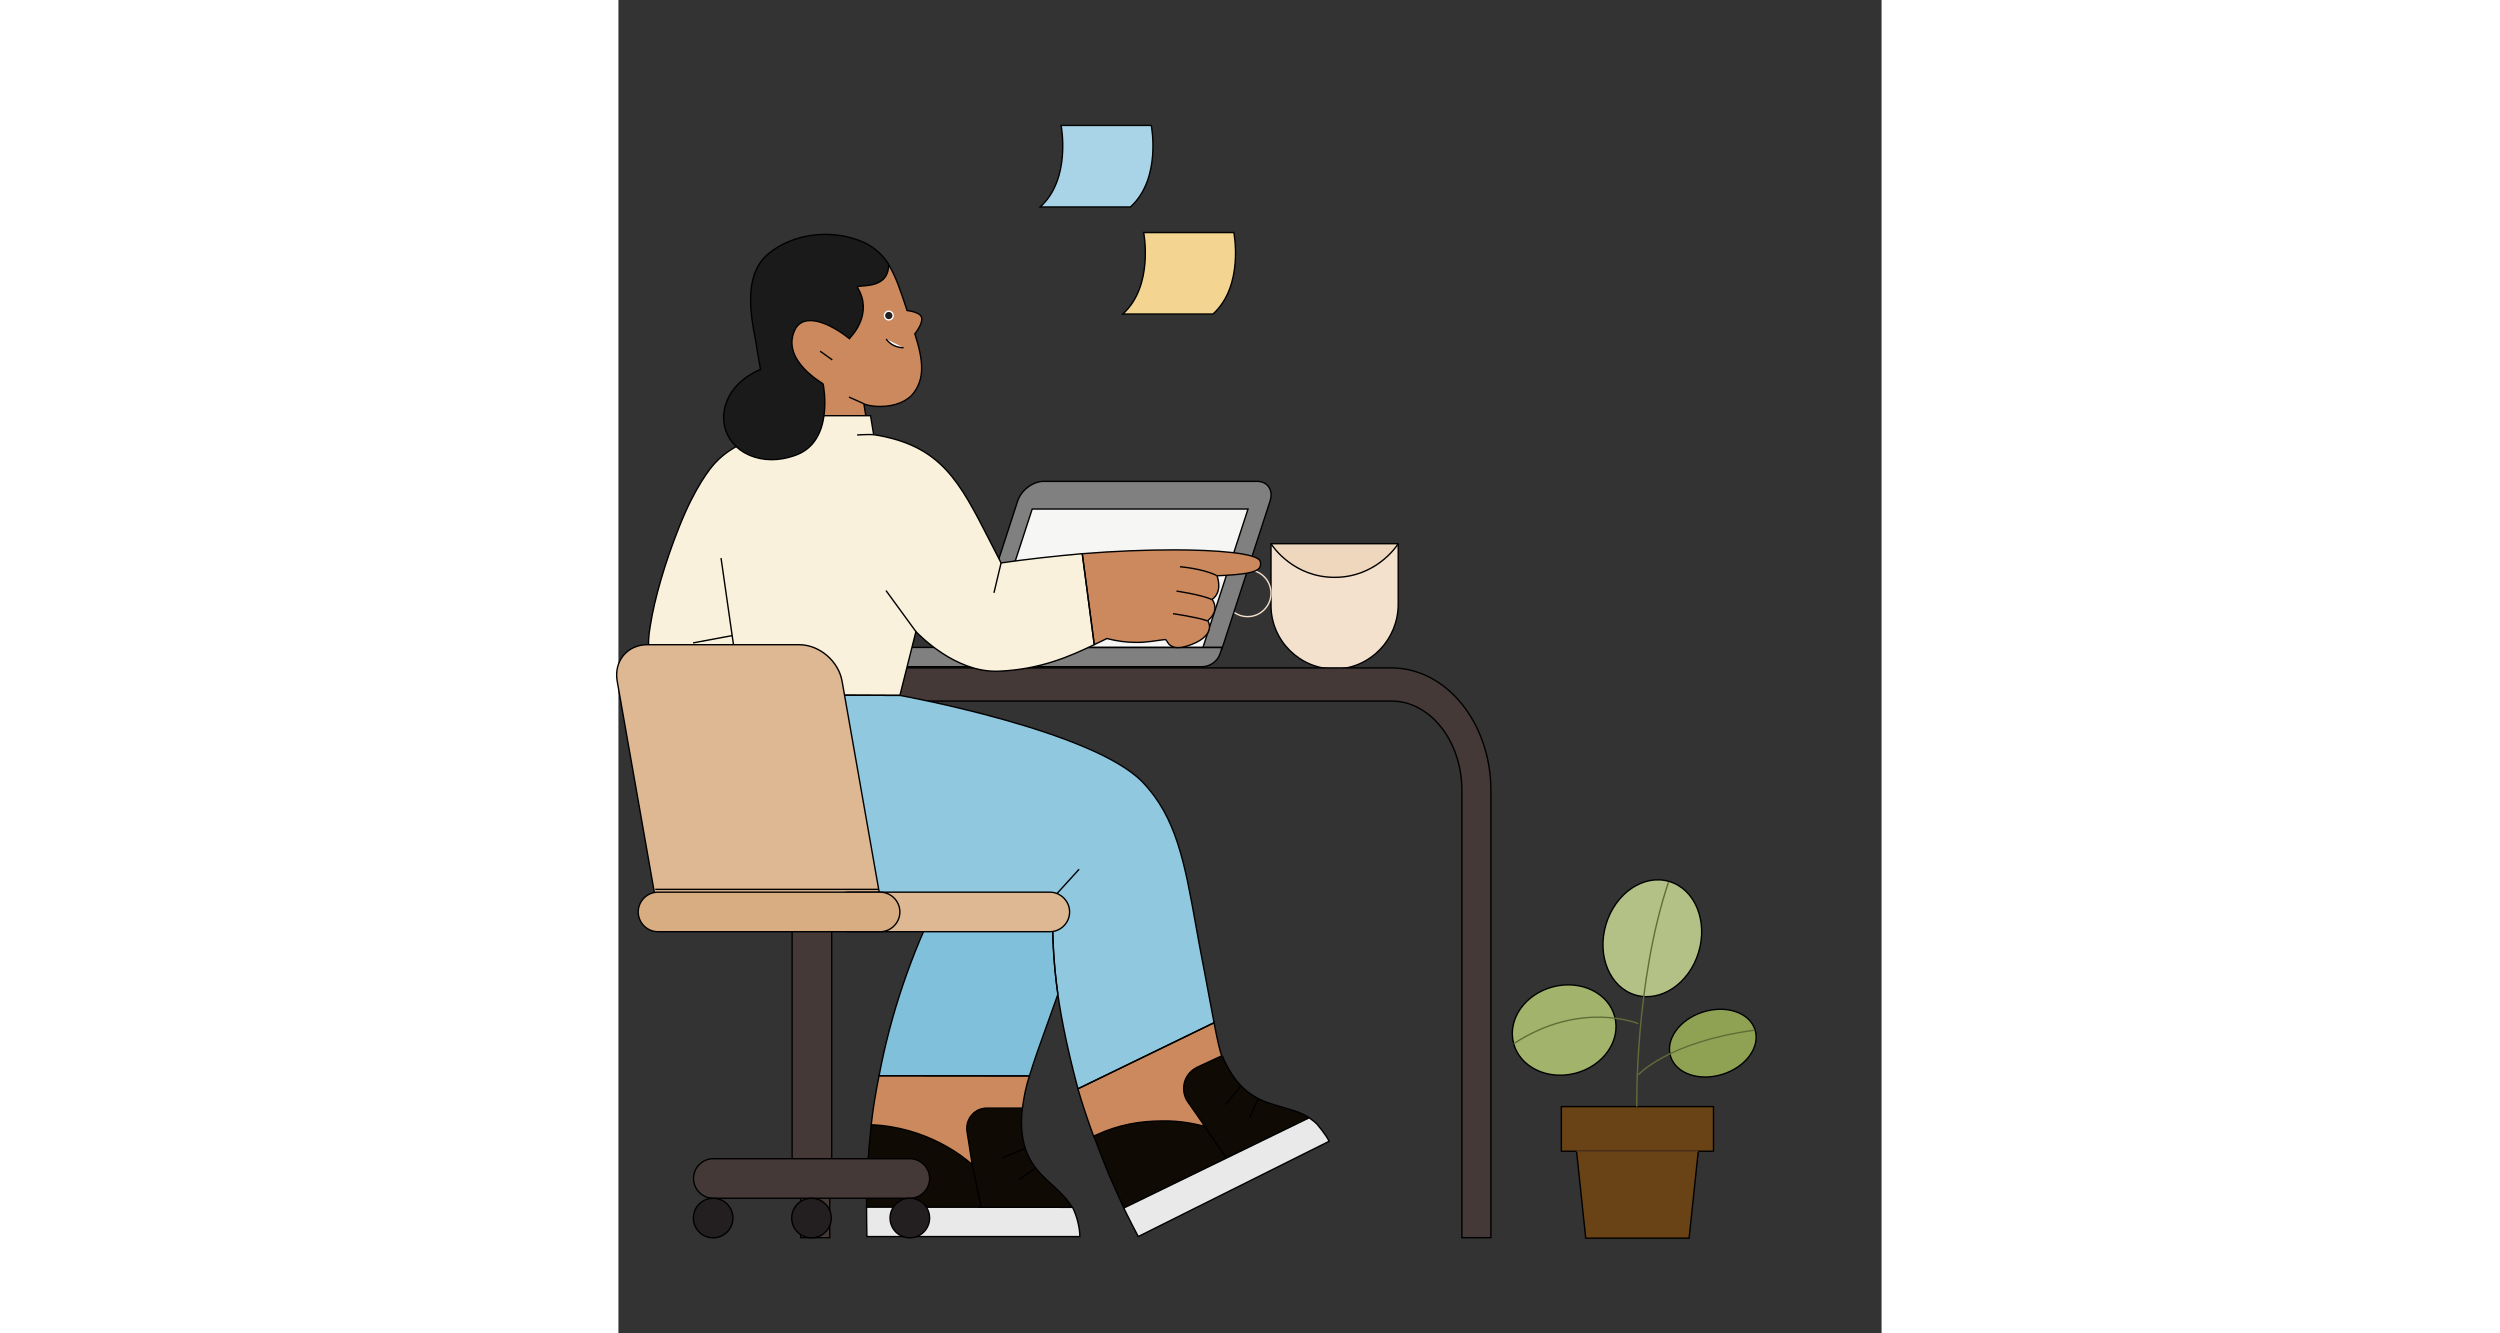  <svg
        xmlns="http://www.w3.org/2000/svg"
        width="100%"
        height="30em"
        version="1.1"
        viewBox="340 150 900 950"
      >
        <rect x="340" y="150" width="900" height="950" fill="#333333" stroke="none"/>
        {/* NOTES */}
        <g>
          {/* NOTE #bottom */}
          <path
            d="M699.35 373.77H763.61C785.95 353.64 778.5 315.68 778.5 315.68H714.24C714.24 315.68 721.69 353.64 699.35 373.77Z"
            fill="#F3D591"
            opacity="1"
            strokeWidth="4"
            stroke="#00000000"
          ></path>
          {/* NOTE #up */}
          <path
            d="M640.52 297.48H704.78C727.11 277.34 719.67 239.38 719.67 239.38H655.41C655.41 239.38 662.86 277.34 640.52 297.48Z"
            fill="#a9d4e7"
            opacity="1"
            strokeWidth="4"
            stroke="#00000000"
          ></path>
        </g>
        {/* TEA CUP*/}
        <g>
          <path
            d="M851.22 626.67C825.76 627.2 804.96 606.54 804.96 581.35V537.5C804.96 537.37 804.96 537.37 805.1 537.37H895.47C895.6 537.37 895.6 537.37 895.6 537.5V580.55C895.6 605.34 876.01 626.14 851.22 626.67Z"
            fill="#f3e1ce"
            opacity="1"
            strokeWidth="4"
            stroke="#00000000"
          ></path>
          {/* TEA CUP INTERIOR */}
          <path
            d="M850.28 561.36C821.36 561.36 806.56 539.9 805.1 537.63 805.1 537.5 805.1 537.37 805.23 537.37H895.34C895.47 537.37 895.47 537.5 895.47 537.63 894 539.9 879.21 561.36 850.28 561.36Z"
            fill="#EFD7BD"
            opacity="1"
            strokeWidth="4"
            stroke="#00000000"
          ></path>
          <path
            d="M788.3 589.35C797.5 589.35 804.96 581.89 804.96 572.69 804.96 563.49 797.5 556.03 788.3 556.03 779.11 556.03 771.64 563.49 771.64 572.69 771.64 581.89 779.11 589.35 788.3 589.35Z"
            stroke="#f3e1ce"
            strokeWidth="4"
            strokeLinecap="round"
            strokeLinejoin="round"
            opacity="1"
            fill="none"
          ></path>
        </g>
        <g>
          {/* DESK */}
          <path
            d="M961.64 1031.84H940.98V713.21C940.98 678.09 918.42 649.48 890.73 649.48H540.82C513.13 649.48 490.57 678.09 490.57 713.21V1031.84H469.91V713.21C469.91 665.06 501.73 625.88 540.82 625.88H890.73C929.82 625.88 961.64 665.06 961.64 713.21V1031.84Z"
            fill="#443936"
            opacity="1"
            strokeWidth="4"
            stroke="#00000000"
          ></path>
        </g>
        <g>
          {/* POT */}
          <path
            d="M1102.87 1032.2H1029.2L1020.83 952.63H1111.24L1102.87 1032.2Z"
            fill="#694316"
            opacity="1"
            strokeWidth="4"
            stroke="#00000000"
          ></path>
          <path
            d="M1102.87 1032.2H1074.05L1095.2 952.63H1111.24L1102.87 1032.2Z"
            fill="#69431600"
            opacity="0"
            stroke="#00000000"
            strokeWidth="4"
          ></path>
          <path
            d="M1120.23 938.44H1011.84V970.25H1120.23V938.44Z"
            fill="#694316"
            opacity="1"
            strokeWidth="4"
            stroke="#00000000"
          ></path>
          {/* RIGHT LEAF */}
          <path
            d="M1126.81 915.41C1143.41 910.13 1153.72 895.93 1149.82 883.68 1145.93 871.44 1129.32 865.79 1112.72 871.07 1096.11 876.35 1085.81 890.55 1089.69 902.79 1093.59 915.04 1110.21 920.68 1126.81 915.41Z"
            fill="#8FA253"
            opacity="1"
            strokeWidth="4"
            stroke="#00000000"
          ></path>
          {/* LEFT LEAF */}
          <path
            d="M1021.9 914.67C1041.82 909.46 1054.36 891.46 1049.91 874.46 1045.47 857.46 1025.71 847.91 1005.8 853.13 985.88 858.34 973.34 876.34 977.79 893.34 982.24 910.33 1001.99 919.89 1021.9 914.67Z"
            fill="#A2B36B"
            opacity="1"
            strokeWidth="4"
            stroke="#00000000"
          ></path>
          {/* MIDDLE LEAF */}
          <path
            d="M1109.65 828.42C1116.36 806.1 1107.03 783.56 1088.8 778.08 1070.58 772.6 1050.37 786.25 1043.66 808.58 1036.95 830.9 1046.28 853.44 1064.5 858.93 1082.72 864.41 1102.94 850.75 1109.65 828.42Z"
            fill="#B3C186"
            opacity="1"
            strokeWidth="4"
            stroke="#00000000"
          ></path>
          <path
            d="M1088.15 778.6C1064.09 850.59 1065.59 938.44 1065.59 938.44"
            stroke="#606D37"
            strokeWidth="4"
            strokeLinecap="round"
            strokeLinejoin="round"
            opacity="1"
            fill="none"
          ></path>
          <path
            d="M1149.48 884C1087.53 892.37 1066.65 915.81 1066.65 915.81"
            stroke="#606D37"
            strokeWidth="4"
            strokeLinecap="round"
            strokeLinejoin="round"
            opacity="1"
            fill="none"
          ></path>
          <path
            d="M1109.39 970.25H1022.68"
            stroke="#5E3D1D"
            strokeWidth="4"
            strokeLinecap="round"
            strokeLinejoin="round"
            opacity="1"
            fill="none"
          ></path>
          <path
            d="M977.83 893.69C1025.59 862.32 1066.65 879.33 1066.65 879.33"
            stroke="#606D37"
            strokeWidth="4"
            strokeLinecap="round"
            strokeLinejoin="round"
            opacity="1"
            fill="none"
          ></path>
        </g>
        <g>
          {/* COMPUTER TOP */}
          <path
            d="M769.88 612.71L804.28 507.06C805.51 503.11 805.22 499.54 803.25 496.81 801.46 494.27 798.46 492.96 794.88 492.96H643.08C635.28 492.96 627.01 499.25 624.47 506.96L590.07 612.71 769.88 612.71Z"
            fill="grey"
            opacity="1"
            strokeWidth="4"
            stroke="#00000000"
          ></path>
          {/* COMPUTER SCREEN */}
          <path
            d="M756.35 611.67L788.59 512.7H634.81L602.57 611.67H756.35Z"
            fill="#F6F7F5"
            opacity="1"
            strokeWidth="4"
            stroke="#00000000"
          ></path>
          {/* COMPUTER BOTTOM */}
          <path
            d="M477.18 611.3L653.98 611.3H770.07L768.75 615.53C766.97 621.17 761.61 625.02 755.69 625.02H663.85 487.05C485.92 625.02 484.7 624.83 483.57 624.46 478.21 622.58 475.3 616.75 477.18 611.3Z"
            fill="grey"
            opacity="1"
            strokeWidth="4"
            stroke="#00000000"
          ></path>
          <path
            d="M755.69 625.02C767.81 625.12 770.35 611.39 770.35 611.39L653.98 611.3C653.61 612.33 653.42 613.46 653.42 614.49 653.42 620.23 658.03 624.93 663.85 625.02H755.69Z"
            fill="#5cb03600"
            opacity="0"
            stroke="#00000000"
            strokeWidth="4"
          ></path>
          <path
            d="M770.35 611.3L590.44 611.3"
            stroke="#00000000"
            strokeWidth="4"
            strokeLinecap="round"
            strokeLinejoin="round"
            opacity="1"
            fill="none"
          ></path>
        </g>
        <g>
          {/* SKIN */}
          <path
            d="M738.61 611.4C736.26 611.53 734.03 610.66 732.29 609.05 730.93 607.32 730.19 605.21 729.12 605.72 723.5 606.33 715.95 607.94 708.39 607.69 701.58 607.69 694.77 606.7 688.08 604.96 687.46 605.33 684.24 606.82 679.04 609.3L677.05 608.56 668.14 545.51 670.49 544.52C693.28 542.66 715.82 541.79 736.13 541.79 764.87 541.79 796.08 544.02 797.32 550.09 797.82 551.7 797.57 553.44 796.58 554.8 794.1 557.9 786.17 559.38 766.48 560.25 767.22 562.11 770.32 571.77 763.01 577.09 764.5 579.08 765.12 581.43 764.99 583.78 764.75 586.76 763.01 589.6 759.92 592.33 761.28 594.44 761.53 596.91 760.66 599.27 759.54 602.49 755.83 607.07 744.8 610.41 742.7 611.03 740.72 611.4 738.61 611.4Z"
            fill="#cb895d"
            opacity="1"
            strokeWidth="4"
            stroke="#00000000"
          ></path>
          <path
            d="M523.22 958.21L520.25 951.65 520.12 951.4C521.36 939.88 523.34 928.24 525.7 916.47L531.02 900.62 627.88 902.47 632.84 916.59C630.36 924.15 628.87 931.7 627.88 939.51L600.01 994.5 523.22 958.21Z"
            fill="#cb895d"
            opacity="1"
            strokeWidth="4"
            stroke="#00000000"
          ></path>
          {/* LEFT SHOE - SOLE */}
          <path
            d="M517.04 1031.04V1030.79C516.92 1023.73 516.79 1016.92 516.79 1010.11L520.63 1005.65 661.96 1009.49 663.07 1009.98C663.32 1010.11 663.57 1010.23 663.69 1010.48 666.79 1016.55 668.77 1025.34 668.77 1030.79V1031.04H517.04Z"
            fill="#E9E9E9"
            opacity="1"
            strokeWidth="4"
            stroke="#00000000"
          ></path>
          {/* LEFT SHOE */}
          <path
            d="M516.79 1010.11V1009.86C516.79 1001.56 517.16 993.51 517.41 985.71 517.54 982.49 517.78 979.27 517.91 976.29 518.4 967.75 520.14 951.4 520.14 951.4H520.38C559.9 953.13 585.91 974.31 591.48 979.27 591.73 979.39 591.97 979.27 591.97 979.02L588.38 956.23C587.76 952.02 588.88 947.68 591.73 944.46 594.45 941.24 598.42 939.51 602.63 939.51H627.52C627.65 939.51 627.77 939.63 627.77 939.88 627.65 940.62 627.52 942.23 627.52 942.6 627.4 944.96 627.15 947.06 627.15 949.17 627.27 974.44 638.42 984.59 649.32 994.5 653.66 998.34 657.37 1002.3 658.61 1003.67 658.86 1003.91 659.11 1004.29 659.35 1004.53L663.07 1009.74C663.19 1009.98 663.07 1010.23 662.82 1010.23L516.79 1010.11Z"
            fill="#100A04"
            opacity="1"
            strokeWidth="4"
            stroke="#00000000"
          ></path>
          {/* PANTS - LEFT */}
          <path
            d="M525.71 916.47C534.01 872.5 548.5 830.02 568.44 790.01L520.26 750.99C488.06 750.99 453.13 780.35 438.51 762.02 426.13 746.53 422.04 725.73 426.99 703.68 434.3 671.97 446.07 651.66 446.19 651.41L446.32 651.29 484.09 655.5C485.46 655.62 621.95 671.35 663.57 720.9 691.19 753.59 666.04 822.96 645.85 878.82 640.9 892.56 636.19 905.57 632.85 916.59L525.71 916.47Z"
            fill="#80C0DB"
            opacity="1"
            strokeWidth="4"
            stroke="#00000000"
          ></path>
          <path
            d="M602.5 848.72C580.33 831.87 550.73 831.25 550.48 831.25H550.11L550.23 830.76C555.68 816.76 561.75 803.01 568.44 789.76H510.1C477.9 789.76 453.13 780.1 438.51 761.77 426.13 746.29 422.04 725.48 426.99 703.43 434.3 671.72 446.07 651.41 446.19 651.16L446.32 651.04 484.09 655.25C485.46 655.37 621.95 671.1 663.57 720.65 691.19 753.35 666.04 822.71 645.85 878.57 644 883.77 642.14 888.85 640.4 893.68L640.16 894.3C640.28 894.3 618.23 860.86 602.5 848.72Z"
            fill="#5cb03600"
            opacity="0"
            stroke="#00000000"
            strokeWidth="4"
          ></path>
          <path
            d="M629.99 968.12L613.14 975.18"
            stroke="#00000000"
            strokeWidth="4"
            strokeLinecap="round"
            strokeLinejoin="round"
            opacity="1"
            fill="none"
          ></path>
          <path
            d="M637.17 981.87L625.65 990.54"
            stroke="#00000000"
            strokeWidth="4"
            strokeLinecap="round"
            strokeLinejoin="round"
            opacity="1"
            fill="none"
          ></path>
          <path
            d="M632.84 916.59L525.7 916.47"
            stroke="#00000000"
            strokeWidth="4"
            strokeLinecap="round"
            strokeLinejoin="round"
            opacity="1"
            fill="none"
          ></path>
          {/* SKIN */}
          <path
            d="M688.82 964.9L688.7 962.17C687.83 959.82 679.53 962.05 678.54 959.45 674.82 949.42 669.99 935.17 667.39 925.76L670.61 913.5 751.25 866.31 764.37 878.69C766.85 891.45 768.59 899.13 769.82 902.23L764.13 964.77 688.82 964.9Z"
            fill="#cb895d"
            opacity="1"
            strokeWidth="4"
            stroke="#00000000"
          ></path>
          {/* RIGHT SHOE */}
          <path
            d="M700.46 1011.1C700.22 1011.1 700.09 1010.97 700.09 1010.73 695.88 1001.68 688.32 984.47 687.33 981.62 684.24 974.06 679.28 961.18 678.79 959.57 678.79 959.45 678.79 959.32 678.91 959.32L680.65 958.58C696 951.52 711.11 948.67 728.08 948.67 737.62 948.55 746.91 949.79 756.08 952.14 756.7 952.26 757.19 951.65 756.82 951.03L745.67 935.05C740.47 927.49 742.33 917.09 749.88 911.89 750.63 911.39 751.37 910.9 752.11 910.52L769.45 902.47C769.82 902.35 770.2 902.47 770.44 902.72 770.69 903.09 770.81 903.59 770.94 903.96 771.56 905.45 772.3 906.93 773.04 908.29 784.44 930.84 799.05 934.92 813.17 938.89 819.99 940.87 826.43 942.6 832.25 946.44L832.37 947.06 708.64 1013.2 700.46 1011.1Z"
            fill="#100A04"
            opacity="1"
            strokeWidth="4"
            stroke="#00000000"
          ></path>
          <path
            d="M783.45 923.78L772.43 937.15"
            stroke="#00000000"
            strokeWidth="4"
            strokeLinecap="round"
            strokeLinejoin="round"
            opacity="1"
            fill="none"
          ></path>
          <path
            d="M795.83 932.94L789.77 946.07"
            stroke="#00000000"
            strokeWidth="4"
            strokeLinecap="round"
            strokeLinejoin="round"
            opacity="1"
            fill="none"
          ></path>
          {/* SKIN */}
          <path
            d="M447.54 446.55C443.95 428.84 451.75 406.91 450.14 397.25L445.07 389.82C442.09 374.34 442.22 353.53 458.94 338.29 469.59 328.88 469.71 332.47 485.57 332.47 493.87 332.47 497.21 329.62 505.01 332.6 514.8 336.31 527.68 330.74 532.39 338.42 537.46 346.47 540.93 356.87 545.02 369.26L545.64 371.24C551.83 372.11 555.42 373.84 556.04 376.2 557.03 380.41 551.96 386.85 551.21 387.84 557.9 408.65 557.65 420.04 550.47 429.83 546.01 435.9 537.09 439.61 526.44 439.61 522.48 439.61 518.64 439.12 514.92 437.88L516.66 448.78 447.29 447.04 447.54 446.55Z"
            fill="#cb895d"
            opacity="1"
            strokeWidth="4"
            stroke="#00000000"
          ></path>
          <path
            d="M501.06 436.14C500.69 435.4 500.69 434.53 501.19 433.79 501.81 432.67 503.17 432.3 504.28 432.92L515.06 437.75 516.42 446.18 505.64 451.01 501.06 436.14Z"
            fill="#cb895d00"
            opacity="0"
            stroke="#00000000"
            strokeWidth="4"
          ></path>
          {/* TOP */}
          <path
            d="M410.01 683.99C409.39 683.74 352.17 652.4 362.7 595.92 365.67 576.72 373.1 551.08 383.14 525.82 394.65 496.59 405.68 483.33 408.77 479.99 423.64 463.64 446.55 459.68 449.28 459.3 449.15 458.31 448.66 455.34 448.29 452.49 447.91 450.02 447.67 447.79 447.42 446.79V446.18H519.63L521.86 459.68C569.92 467.23 582.92 492.87 604.6 535.35 607.2 540.43 609.8 545.63 612.65 551.08 630.48 548.48 651.91 546.13 670.24 544.52H670.49L679.04 609.3 677.55 610.04C663.06 616.85 641.26 627.13 610.42 628.25 609.8 628.25 609.18 628.25 608.56 628.25 579.7 628.25 555.05 603.23 551.96 600.01L540.56 645.47 540.44 646.21H427.48C426.36 648.19 413.6 671.72 410.51 683.61L410.38 683.86 410.01 683.99Z"
            fill="#F9F1DC"
            opacity="1"
            strokeWidth="4"
            stroke="#00000000"
          ></path>
          <path
            d="M410.01 684.11C400.35 678.54 391.68 671.48 384.13 663.3L383.88 663.05 384.13 662.93C392.42 656.98 398.99 648.69 402.95 639.27 405.93 631.96 406.92 623.17 407.91 615.37 409.39 603.48 421.04 602.86 421.04 602.86L427.35 646.08 427.6 646.46C427.48 646.7 413.73 671.72 410.51 683.99L410.38 684.23 410.01 684.11Z"
            fill="#69431600"
            opacity="0"
            stroke="#00000000"
            strokeWidth="4"
          ></path>
          {/* HAIR */}
          <path
            d="M449.15 477.51C437.88 477.51 427.85 473.18 421.53 465.62 416.08 459.18 413.85 450.51 415.46 442.21 418.93 422.27 439 414.1 441.23 413.23 439.74 404.93 438.38 396.51 437.63 391.93L437.51 391.31C434.54 375.82 428.96 346.96 445.68 331.85 456.34 322.44 471.57 316.99 487.42 316.99 495.72 316.99 504.02 318.48 511.83 321.45 520.37 324.55 527.68 330.49 532.51 338.29V338.42 338.54C532.6 357.7 508.85 352.12 510.29 354.79 521.78 373.32 506.14 389.35 505.57 390.04L505.05 390.72 504.6 391.29C502.89 389.91 488.66 378.42 476.65 378.42 471.32 378.42 467.61 380.78 465.5 385.48 455.84 407.28 486.56 423.51 485.85 423.57 486.27 425.43 493.87 465.25 465.38 474.66 460.05 476.52 454.6 477.51 449.15 477.51Z"
            fill="#1a1a1a"
            opacity="1"
            strokeWidth="4"
            stroke="#00000000"
          ></path>
          <path
            d="M551.96 600.01L530.65 570.78"
            stroke="#000000"
            strokeWidth="4"
            strokeLinecap="round"
            strokeLinejoin="round"
            opacity="1"
            fill="none"
          ></path>
          <path
            d="M393.17 608.06L421.04 602.86"
            stroke="#000000"
            strokeWidth="4"
            strokeLinecap="round"
            strokeLinejoin="round"
            opacity="1"
            fill="none"
          ></path>
          <path
            d="M612.65 551.08L607.57 572.39"
            stroke="#00000000"
            strokeWidth="4"
            strokeLinecap="round"
            strokeLinejoin="round"
            opacity="1"
            fill="none"
          ></path>
          <path
            d="M670.49 544.52L679.04 609.3"
            stroke="#00000000"
            strokeWidth="4"
            strokeLinecap="round"
            strokeLinejoin="round"
            opacity="1"
            fill="none"
          ></path>
          <path
            d="M521.86 459.68C517.4 459.43 510.09 459.92 510.09 459.92"
            stroke="#00000000"
            strokeWidth="4"
            strokeLinecap="round"
            strokeLinejoin="round"
            opacity="1"
            fill="none"
          ></path>
          <path
            d="M483.71 400.22L492.38 406.42"
            stroke="#00000000"
            strokeWidth="4"
            strokeLinecap="round"
            strokeLinejoin="round"
            opacity="1"
            fill="#ffffff00"
          ></path>
          <path
            d="M530.78 391.55C533.62 395.52 538.33 397.75 543.16 397.75"
            stroke="#00000000"
            strokeWidth="4"
            strokeLinecap="round"
            strokeLinejoin="round"
            opacity="1"
            fill="#ffffff00"
          ></path>
          <path
            d="M515.05 437.75L504.27 432.92"
            stroke="#00000000"
            strokeWidth="4"
            strokeLinecap="round"
            strokeLinejoin="round"
            opacity="1"
            fill="none"
          ></path>
          <path
            d="M532.63 377.93C534.34 377.93 535.73 376.54 535.73 374.83 535.73 373.12 534.34 371.74 532.63 371.74 530.92 371.74 529.54 373.12 529.54 374.83 529.54 376.54 530.92 377.93 532.63 377.93Z"
            fill="#231f2000"
            opacity="1"
            strokeWidth="4"
            stroke="#ffffff00"
          ></path>
          <path
            d="M766.11 560C756.2 555.05 740.1 553.81 740.1 553.81"
            stroke="#000000"
            strokeWidth="4"
            strokeLinecap="round"
            strokeLinejoin="round"
            opacity="1"
            fill="none"
          ></path>
          <path
            d="M762.64 577.09C754.96 573.63 737.62 571.15 737.62 571.15"
            stroke="#000000"
            strokeWidth="4"
            strokeLinecap="round"
            strokeLinejoin="round"
            opacity="1"
            fill="none"
          ></path>
          <path
            d="M759.54 592.33C752.48 589.73 735.14 587.25 735.14 587.25"
            stroke="#000000"
            strokeWidth="4"
            strokeLinecap="round"
            strokeLinejoin="round"
            opacity="1"
            fill="none"
          ></path>
          <path
            d="M591.96 979.02L598.4 1010.11"
            stroke="#00000000"
            strokeWidth="4"
            strokeLinecap="round"
            strokeLinejoin="round"
            opacity="1"
            fill="none"
          ></path>
          <path
            d="M521.24 575.48C520.25 572.76 521.73 569.66 524.58 568.8 526.81 568.05 529.29 568.8 530.65 570.78 535.36 577.71 551.96 600.01 551.96 600.01L542.42 637.91 521.24 575.48Z"
            fill="#69431600"
            opacity="0"
            stroke="#00000000"
            strokeWidth="4"
          ></path>
          {/* PANTS - RIGHT LEG */}
          <path
            d="M667.4 925.76C650.31 861.23 649.07 830.14 649.2 790.26L469.48 790.63C450.28 790.63 433.93 783.2 421.92 769.2 411.26 756.69 404.95 739.72 404.2 721.51 403.21 699.1 410.89 673.46 426.99 645.34L427.24 644.97 540.57 645.47C541.94 645.71 677.44 670.36 713.23 707.02 737.76 732.29 743.58 765.36 751.75 811.19 753.12 818.74 754.48 826.55 756.09 834.72L757.2 840.42C759.8 854.29 764.39 878.69 764.39 878.69L667.4 925.76Z"
            fill="#90C8E0"
            opacity="1"
            strokeWidth="4"
            stroke="#00000000"
          ></path>
          {/* SHOE - RIGHT SOLE */}
          <path
            d="M710 1030.3C706.78 1024.1 704.67 1020.14 701.7 1014.07L700.22 1010.97C700.22 1010.85 700.22 1010.73 700.34 1010.6L832.13 946.44 832.5 946.69C834.35 947.93 835.84 949.17 837.45 950.65L837.7 950.9C837.7 950.9 844.14 958.46 846.25 962.92L846.37 963.16 710.37 1031.04 710 1030.3Z"
            fill="#E9E9E9"
            opacity="1"
            strokeWidth="4"
            stroke="#00000000"
          ></path>
          <path
            d="M413.11 547.62L421.04 602.86 427.23 644.97 540.56 645.47"
            stroke="#000000"
            strokeWidth="4"
            strokeLinecap="round"
            strokeLinejoin="round"
            opacity="1"
            fill="none"
          ></path>
          <path
            d="M653.16 858.63C649.57 833.61 649.2 813.67 649.2 790.26L568.19 790.38"
            stroke="#000000"
            strokeWidth="4"
            strokeLinecap="round"
            strokeLinejoin="round"
            opacity="1"
            fill="none"
          ></path>
          <path
            d="M668.26 769.32L649.19 790.26"
            stroke="#00000000"
            strokeWidth="4"
            strokeLinecap="round"
            strokeLinejoin="round"
            opacity="1"
            fill="none"
          ></path>
          <path
            d="M764.37 878.69L667.39 925.76"
            stroke="#00000000"
            strokeWidth="4"
            strokeLinecap="round"
            strokeLinejoin="round"
            opacity="1"
            fill="none"
          ></path>
          <path
            d="M756.57 951.03L773.17 975.18"
            stroke="#00000000"
            strokeWidth="4"
            strokeLinecap="round"
            strokeLinejoin="round"
            opacity="1"
            fill="none"
          ></path>
        </g>
        {/* CHAIR */}
        <g>
          <path
            d="M463.77 790.17H491.95V977.57H463.77V790.17Z"
            fill="#443936"
            opacity="1"
            strokeWidth="4"
            stroke="#00000000"
          ></path>
          {/* CHAIR - TOP */}
          <path
            d="M360.62 609.35H468.76C483.16 609.35 496.85 621.05 499.35 635.34L527.74 796.76H367.51L339.13 635.34C336.63 621.05 346.32 609.35 360.62 609.35Z"
            fill="#DDB892"
            opacity="1"
            strokeWidth="4"
            stroke="#00000000"
          ></path>
          <path
            d="M547.63 975.58H407.59C399.8 975.58 393.5 981.97 393.5 989.67 393.5 997.46 399.9 1003.76 407.59 1003.76H547.63C555.42 1003.76 561.72 997.36 561.72 989.67 561.72 981.87 555.32 975.58 547.63 975.58Z"
            fill="#443936"
            opacity="1"
            strokeWidth="4"
            stroke="#00000000"
          ></path>
          <path
            d="M547.63 1031.95C539.84 1031.95 533.53 1025.64 533.53 1017.85 533.53 1010.07 539.84 1003.76 547.63 1003.76 555.41 1003.76 561.72 1010.07 561.72 1017.85 561.72 1025.64 555.41 1031.95 547.63 1031.95Z"
            fill="#231f20"
            opacity="1"
            strokeWidth="4"
            stroke="#00000000"
          ></path>
          <path
            d="M477.56 1031.95C469.77 1031.95 463.47 1025.64 463.47 1017.85 463.47 1010.07 469.77 1003.76 477.56 1003.76 485.35 1003.76 491.65 1010.07 491.65 1017.85 491.65 1025.64 485.35 1031.95 477.56 1031.95Z"
            fill="#231f20"
            opacity="1"
            strokeWidth="4"
            stroke="#00000000"
          ></path>
          <path
            d="M407.49 1031.95C399.71 1031.95 393.4 1025.64 393.4 1017.85 393.4 1010.07 399.71 1003.76 407.49 1003.76 415.28 1003.76 421.59 1010.07 421.59 1017.85 421.59 1025.64 415.28 1031.95 407.49 1031.95Z"
            fill="#231f20"
            opacity="1"
            strokeWidth="4"
            stroke="#00000000"
          ></path>
          <path
            d="M520.64 755.98L527.84 796.76H367.61L364.62 779.37 520.64 755.98Z"
            fill="#ffffff00"
            opacity="0"
            stroke="#00000000"
            strokeWidth="4"
          ></path>
          {/* CHAIR - BOTTOM */}
          <path
            d="M647.38 785.67H504.25C496.45 785.67 490.15 792.06 490.15 799.76 490.15 807.56 496.55 813.85 504.25 813.85H647.38C655.17 813.85 661.47 807.46 661.47 799.76 661.47 792.06 655.07 785.67 647.38 785.67Z"
            fill="#DDB892"
            opacity="1"
            strokeWidth="4"
            stroke="#00000000"
          ></path>
          {/* CHAIR - BOTTOM2 */}
          <path
            d="M526.44 785.67H368.21C360.42 785.67 354.12 792.06 354.12 799.76 354.12 807.56 360.52 813.85 368.21 813.85H526.44C534.23 813.85 540.53 807.46 540.53 799.76 540.53 792.06 534.23 785.67 526.44 785.67Z"
            fill="#D9AD82"
            opacity="1"
            strokeWidth="4"
            stroke="#00000000"
          ></path>
          <path
            d="M525.44 783.67H366.21"
            stroke="#00000000"
            strokeWidth="4"
            strokeLinecap="round"
            strokeLinejoin="round"
            opacity="1"
            fill="none"
          ></path>
        </g>
      </svg>